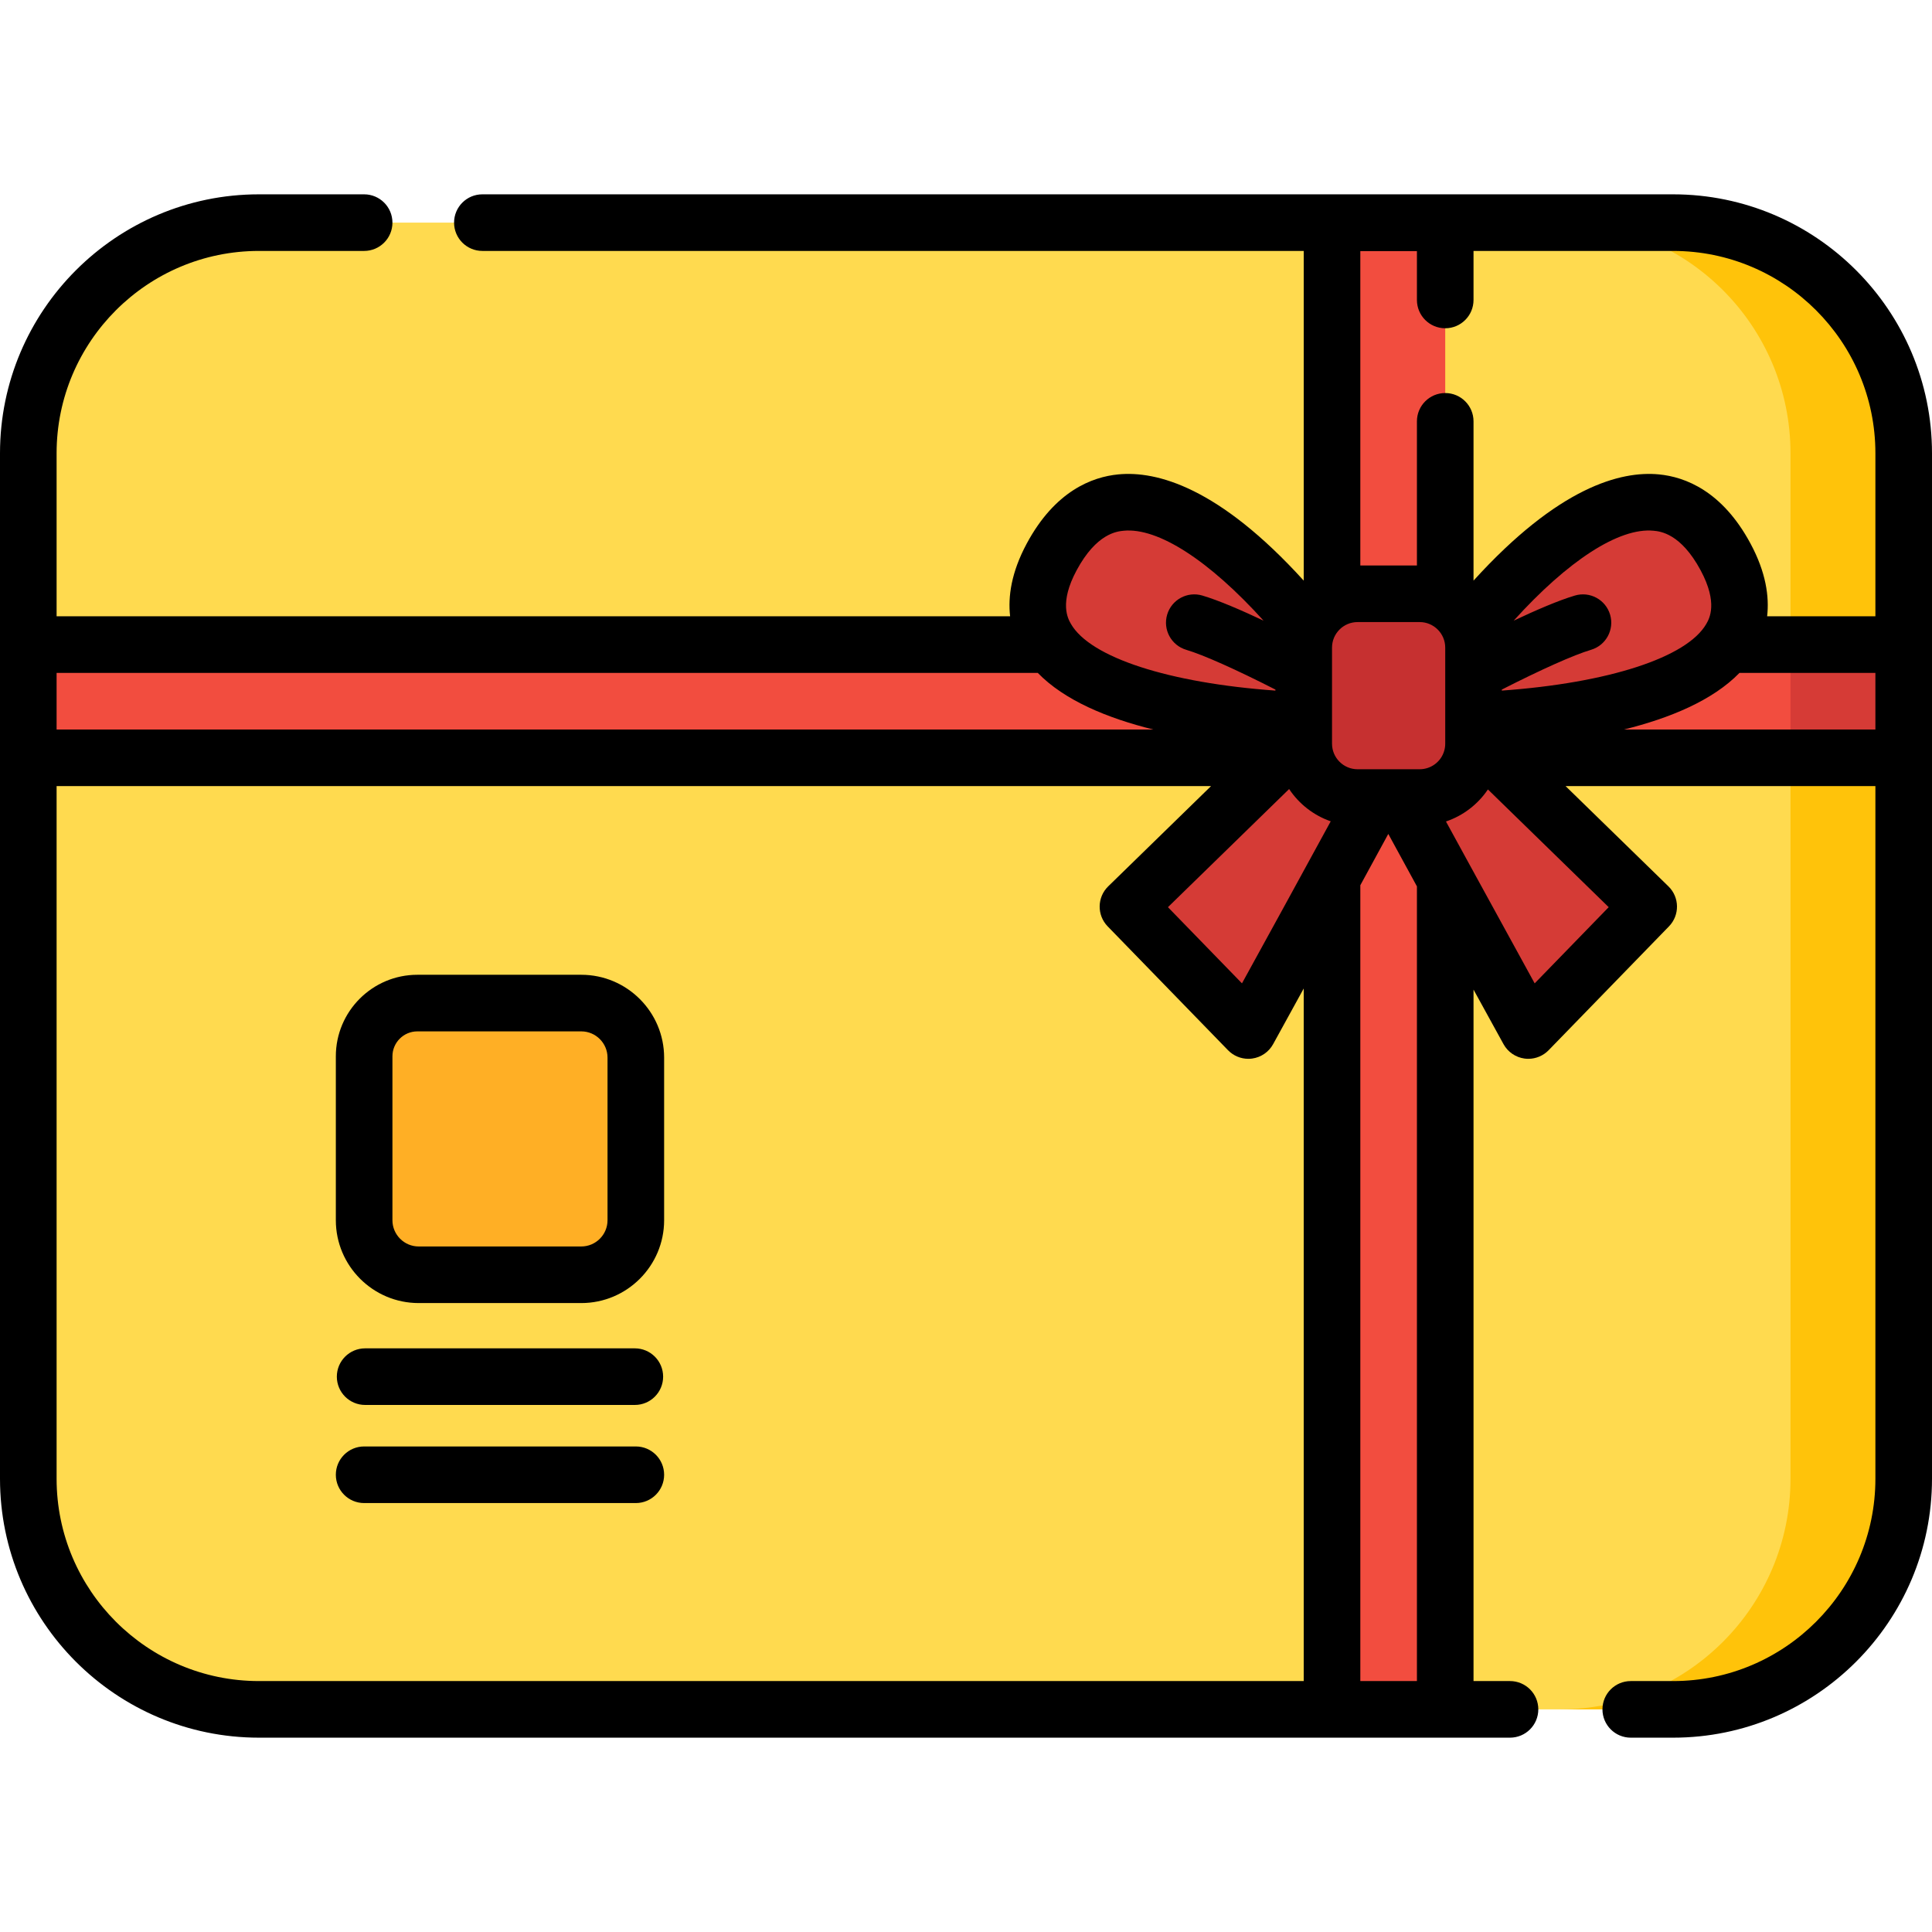 <?xml version="1.0" encoding="iso-8859-1"?>
<!-- Generator: Adobe Illustrator 19.0.0, SVG Export Plug-In . SVG Version: 6.00 Build 0)  -->
<svg version="1.1" id="Capa_1" xmlns="http://www.w3.org/2000/svg" xmlns:xlink="http://www.w3.org/1999/xlink" x="0px" y="0px"
	 viewBox="0 0 512 512" style="enable-background:new 0 0 512 512;" xml:space="preserve">
<path style="fill:#FFDA4F;" d="M443.385,453H68.615C34.862,453,7.5,425.638,7.5,391.885v-271.77C7.5,86.362,34.862,59,68.615,59
	h374.77c33.753,0,61.115,27.362,61.115,61.115v271.77C504.5,425.638,477.138,453,443.385,453z"/>
<path style="fill:#FFC30A;" d="M443.385,59h-30c33.753,0,61.115,27.362,61.115,61.115v271.77c0,33.753-27.362,61.115-61.115,61.115
	h30c33.753,0,61.115-27.362,61.115-61.115v-271.77C504.5,86.362,477.138,59,443.385,59z"/>
<rect x="7.5" y="170.83" style="fill:#F24D3F;" width="497" height="30"/>
<rect x="474.5" y="170.83" style="fill:#D63B36;" width="30" height="30"/>
<rect x="353" y="58.653" style="fill:#F24D3F;" width="30" height="394.35"/>
<path style="fill:#FFAF25;" d="M154.045,337.826h-43.09c-7.983,0-14.455-6.472-14.455-14.455V279.93
	c0-7.789,6.314-14.104,14.104-14.104h43.441c7.983,0,14.455,6.472,14.455,14.455v43.09
	C168.5,331.354,162.028,337.826,154.045,337.826z"/>
<g>
	<path style="fill:#D53B36;" d="M352.063,173.71c0,0-49.709-70.092-73.35-26.125s73.35,43.507,73.35,43.507V173.71z"/>
	<path style="fill:#D53B36;" d="M383.937,173.71c0,0,49.709-70.092,73.35-26.125s-73.35,43.507-73.35,43.507V173.71z"/>
	<path style="fill:#D53B36;" d="M367.854,205.142c0.383-0.002-37.039,67.951-37.039,67.951l-31.896-32.822l53.515-52.178
		L367.854,205.142z"/>
	<path style="fill:#D53B36;" d="M367.984,205.142c-0.383-0.002,37.039,67.951,37.039,67.951l31.896-32.822l-53.515-52.178
		L367.984,205.142z"/>
</g>
<path style="fill:#C63030;" d="M376.228,211.352h-16.456c-7.882,0-14.272-6.39-14.272-14.272v-25.456
	c0-7.882,6.39-14.272,14.272-14.272h16.456c7.882,0,14.272,6.39,14.272,14.272v25.456C390.5,204.962,384.11,211.352,376.228,211.352
	z"/>
<path d="M443.385,51.5H127.833c-4.143,0-7.5,3.358-7.5,7.5s3.357,7.5,7.5,7.5H345.5v87.371
	c-22.475-24.758-38.956-29.138-49.146-28.152c-6.932,0.67-16.765,4.391-24.25,18.314c-4.104,7.633-5.011,14.081-4.414,19.292H15
	v-43.211C15,90.551,39.052,66.5,68.615,66.5H96.5c4.143,0,7.5-3.358,7.5-7.5s-3.357-7.5-7.5-7.5H68.615
	C30.78,51.5,0,82.28,0,120.115v50.711v30v191.059C0,429.719,30.78,460.5,68.615,460.5h331.552c4.143,0,7.5-3.358,7.5-7.5
	s-3.357-7.5-7.5-7.5H390.5V262.259c4.59,8.354,7.888,14.343,7.95,14.455c1.146,2.082,3.213,3.497,5.569,3.814
	c0.334,0.045,0.668,0.067,1,0.067c2.013,0,3.957-0.811,5.379-2.273l31.9-32.83c2.884-2.967,2.819-7.709-0.144-10.597l-27.256-26.569
	H497v183.559c0,29.563-24.052,53.615-53.615,53.615h-11.218c-4.143,0-7.5,3.358-7.5,7.5s3.357,7.5,7.5,7.5h11.218
	c37.835,0,68.615-30.781,68.615-68.615V200.826v-30v-50.711C512,82.28,481.22,51.5,443.385,51.5z M443.385,66.5
	C472.948,66.5,497,90.551,497,120.115v43.211h-28.691c0.597-5.211-0.309-11.659-4.414-19.292
	c-7.485-13.924-17.318-17.645-24.25-18.315c-10.178-0.984-26.668,3.393-49.146,28.152V111.66c0-4.142-3.357-7.5-7.5-7.5
	s-7.5,3.358-7.5,7.5v38.196h-15V66.543h15v12.95c0,4.142,3.357,7.5,7.5,7.5s7.5-3.358,7.5-7.5V66.5H443.385z M376.23,164.856
	c3.732,0,6.77,3.037,6.77,6.77v6.43c0,0.008,0,0.015,0,0.023v18.998c0,0.615-0.076,1.202-0.24,1.793
	c-0.794,2.936-3.479,4.987-6.529,4.987h-4.946c-0.015,0-0.031,0-0.046,0h-6.647c-0.011,0-0.022,0-0.033,0h-4.79
	c-3.732,0-6.77-3.042-6.77-6.78v-18.998c0-0.008,0-0.015,0-0.023v-6.43c0-3.733,3.037-6.77,6.77-6.77H376.23z M341.631,209.102
	c2.618,3.939,6.482,6.978,11.025,8.554c-7.29,13.394-17.534,32.052-23.521,42.943l-19.618-20.189L341.631,209.102z M360.5,234.599
	c2.693-4.928,5.247-9.611,7.413-13.602c2.092,3.855,4.649,8.539,7.587,13.9v210.599h-15V234.599z M398,182.745
	c10.431-5.318,19.096-9.192,23.635-10.539c3.971-1.179,6.234-5.354,5.055-9.325c-1.178-3.971-5.355-6.234-9.324-5.055
	c-4.369,1.297-10.378,3.896-16.225,6.657c14.387-15.918,27.937-24.721,37.063-23.833c1.785,0.172,7.218,0.697,12.481,10.488
	c4.664,8.673,2.3,12.812,1.522,14.172c-5.115,8.952-26.02,15.681-54.207,17.706L398,182.745L398,182.745z M285.315,151.137
	c5.264-9.79,10.696-10.314,12.481-10.487c9.116-0.883,22.673,7.914,37.062,23.832c-5.847-2.761-11.856-5.359-16.224-6.656
	c-3.968-1.179-8.146,1.084-9.324,5.055c-1.18,3.971,1.084,8.146,5.055,9.325c4.539,1.347,13.204,5.221,23.635,10.539v0.272
	c-28.187-2.026-49.092-8.754-54.207-17.706C283.016,163.95,280.651,159.812,285.315,151.137z M275.022,178.326
	c7.083,7.287,18.425,11.984,30.602,15H15v-15H275.022z M68.615,445.5C39.052,445.5,15,421.448,15,391.885V208.326h305.939
	l-27.254,26.57c-2.963,2.888-3.026,7.629-0.144,10.597l31.9,32.83c1.422,1.463,3.366,2.273,5.378,2.273
	c0.333,0,0.668-0.022,1.002-0.067c2.356-0.317,4.423-1.733,5.569-3.816c0.09-0.165,3.45-6.267,8.109-14.749V445.5H68.615z
	 M406.704,260.6c-4.377-7.961-11.024-20.064-17.098-31.176c-0.009-0.016-0.018-0.032-0.027-0.048
	c-0.001-0.002-0.002-0.004-0.003-0.007c-2.374-4.328-4.512-8.238-6.379-11.665c4.536-1.537,8.455-4.534,11.117-8.496l32.008,31.201
	L406.704,260.6z M430.376,193.326c12.177-3.016,23.518-7.713,30.602-15H497v15H430.376z"/>
<path d="M154.045,258.326h-43.441C98.691,258.326,89,268.018,89,279.93v43.441c0,12.106,9.849,21.955,21.955,21.955h43.09
	c12.106,0,21.955-9.849,21.955-21.955v-43.09C176,268.175,166.151,258.326,154.045,258.326z M161,323.371
	c0,3.835-3.12,6.955-6.955,6.955h-43.09c-3.835,0-6.955-3.12-6.955-6.955V279.93c0-3.641,2.962-6.604,6.604-6.604h43.441
	c3.835,0,6.955,3.12,6.955,6.955L161,323.371L161,323.371z"/>
<path d="M96.765,372.326h71.471c4.143,0,7.5-3.358,7.5-7.5s-3.357-7.5-7.5-7.5H96.765c-4.143,0-7.5,3.358-7.5,7.5
	S92.622,372.326,96.765,372.326z"/>
<path d="M168.5,383.326h-72c-4.143,0-7.5,3.358-7.5,7.5s3.357,7.5,7.5,7.5h72c4.143,0,7.5-3.358,7.5-7.5
	S172.643,383.326,168.5,383.326z"/>
<g>
</g>
<g>
</g>
<g>
</g>
<g>
</g>
<g>
</g>
<g>
</g>
<g>
</g>
<g>
</g>
<g>
</g>
<g>
</g>
<g>
</g>
<g>
</g>
<g>
</g>
<g>
</g>
<g>
</g>
</svg>
